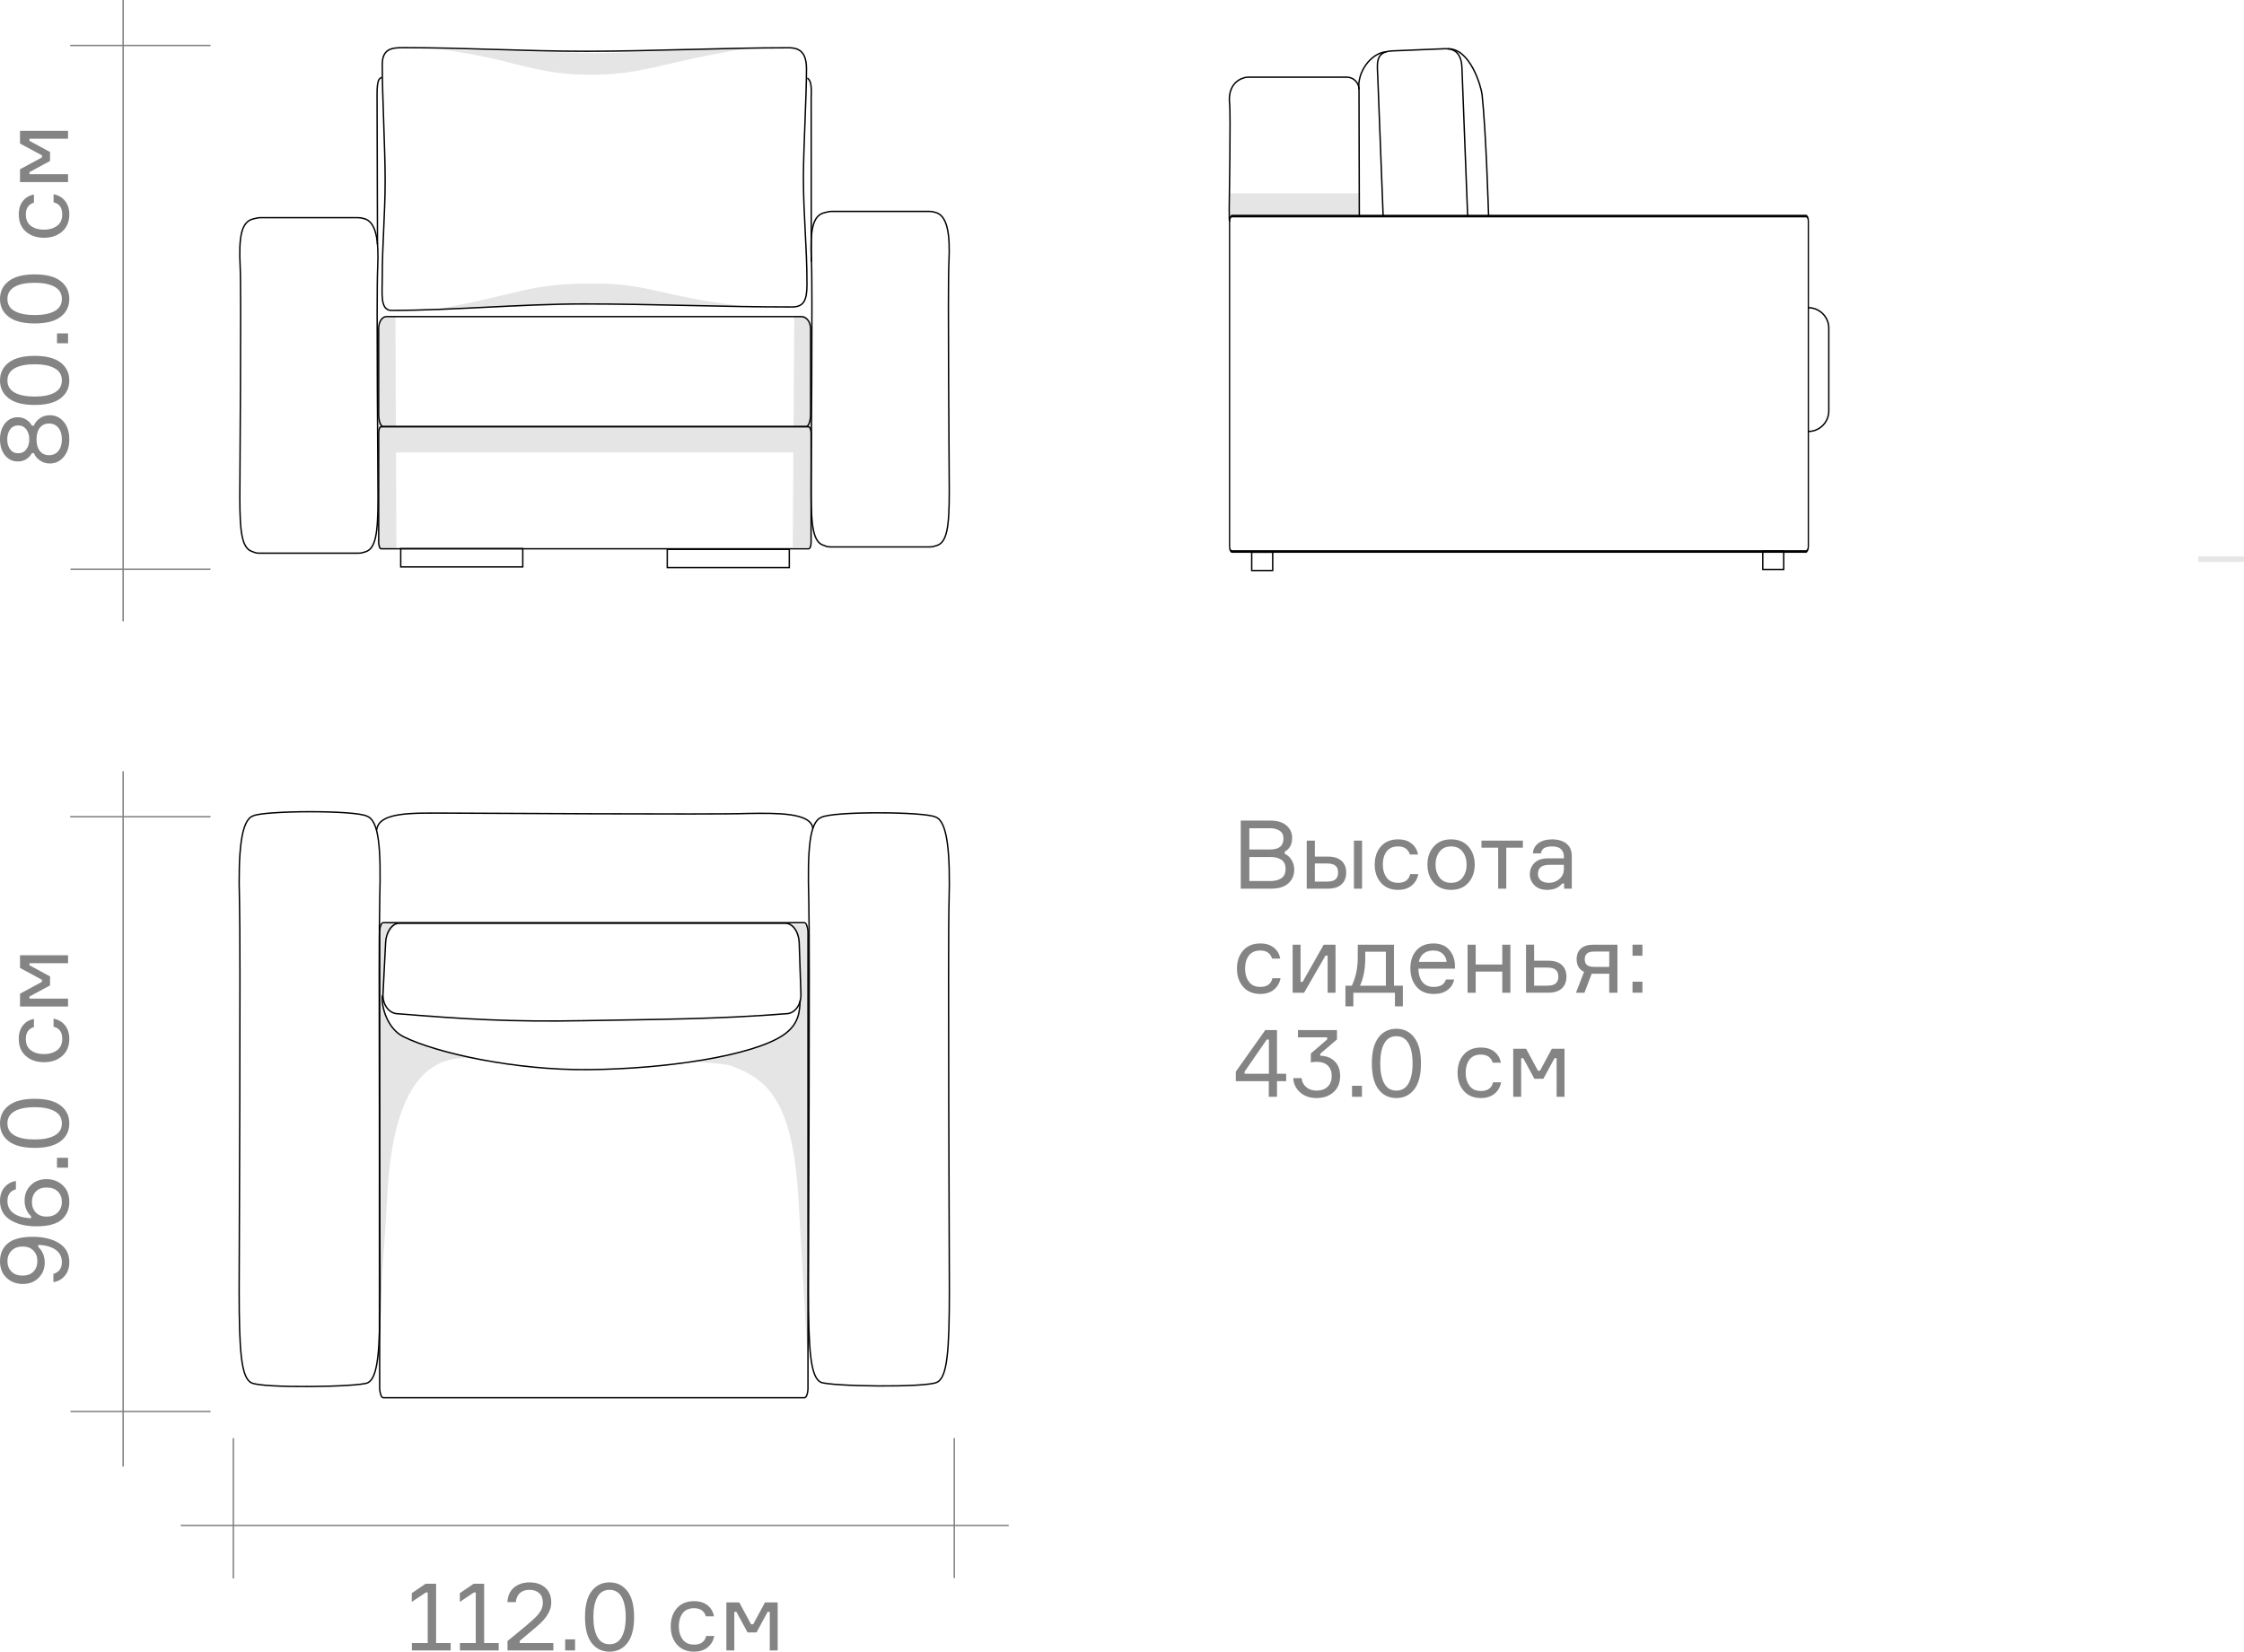 <?xml version="1.0" encoding="UTF-8"?>
<!DOCTYPE svg PUBLIC "-//W3C//DTD SVG 1.1//EN" "http://www.w3.org/Graphics/SVG/1.1/DTD/svg11.dtd">
<!-- Creator: CorelDRAW 2021.5 -->
<svg xmlns="http://www.w3.org/2000/svg" xml:space="preserve" width="170.086mm" height="125.227mm" version="1.1" shape-rendering="geometricPrecision" text-rendering="geometricPrecision" image-rendering="optimizeQuality" fill-rule="evenodd" clip-rule="evenodd"
viewBox="0 0 17007.58 12521.94"
 xmlns:xlink="http://www.w3.org/1999/xlink"
 xmlns:xodm="http://www.corel.com/coreldraw/odm/2003">
 <g id="Тени">
  <g id="_2237747807296">
   <rect fill="#E6E6E6" x="16661.16" y="4218.6" width="346.42" height="41.34"/>
   <g>
    <path fill="black" fill-opacity="0.102" d="M2937.02 9034.07c44.55,-772.55 291.05,-996.94 553.65,-1010.91 27.96,-1.5 58.28,-2.79 90.43,-3.9 -220.46,-45.55 -406.86,-103.39 -523.17,-160.8 -131.16,-64.71 -171.64,-244.7 -160.34,-313.59l19.56 -389.25c4.09,-81.21 124.02,-169.06 67.03,-160.28l-104.51 16.14 -15.34 103.48 0 3239.48c34.24,-876.94 29.17,-565.52 72.7,-1320.38zm2304.02 -986.07c156.09,9.38 265.39,19.85 294.15,30.22 277.41,99.97 471.59,259.91 515.6,999.23 19.96,335.57 72.97,1277 72.97,1277 0,-1735.17 7.15,-2791.76 9.49,-2805.97l-9.49 -384.12c-1.41,-57.8 -1.66,-112.67 -22.55,-155.37l-143.17 -0.62c52.32,7.4 91.49,70.94 94.05,147.25l13.03 389.25c0.45,13.21 0.94,43.86 -1.21,55.96l-2.14 25.96c-5.17,73.55 0.81,135.67 -131.24,222.4 -129.79,85.24 -385.93,153.74 -689.49,198.82z"/>
    <path fill="black" fill-opacity="0.102" d="M3351.21 377.42c514.32,61.74 673.09,182.35 1084.63,188.94 438.64,7.02 563.61,-94.46 1245.93,-202.55 -383.68,8.54 -759.07,30.28 -1142.76,38.84l-1187.81 -25.23z"/>
    <polygon fill="black" fill-opacity="0.102" points="2870.69,2531.2 2892.07,2413.69 2996.88,2400.48 3000.52,3235.59 6014.54,3235.59 6019.97,2400.48 6102.02,2394.62 6142.52,2475.59 6143.66,3235.59 6149.79,3235.59 6149.79,3430.51 6143.95,3430.51 6145.04,4149.09 6008.62,4149.09 6013.29,3430.51 3001.38,3430.51 3004.58,4160.56 2868.17,4160.56 "/>
    <path fill="black" fill-opacity="0.102" d="M3293.74 2346.88c678.38,-121.33 697.66,-196.44 1196.71,-197.37 438.63,-0.81 480.38,91.86 1131.64,170.15 -383.69,-7.06 -761.5,-8.15 -1145.18,-15.24l-1183.17 42.46z"/>
    <polygon fill="black" fill-opacity="0.102" points="9323.46,1465.91 10307.93,1465.91 10307.93,1637.53 9323.46,1637.53 "/>
    <g>
     <path fill="none" stroke="black" stroke-width="10.58" stroke-miterlimit="22.926" d="M7041.91 1602.85l-740.01 0c-16.28,0 -37.65,5.62 -52.44,9.43 -93,20.52 -110.62,141.86 -99.42,365.1 9.65,192.21 -2.7,1632.45 -2.7,1742.72 0,273.52 16.24,392.64 97.94,415.22 19.67,7.76 23.7,11.16 56.62,11.16l740.01 0c31.81,0 34.98,-4.81 54.71,-9.6 81.68,-22.49 97.94,-140.96 97.94,-413.09 0,-109.7 -12.35,-1542.49 -2.7,-1733.71 11.2,-222.08 -13.01,-360.39 -106.02,-380.82 -15.75,-5.1 -25.83,-6.41 -43.93,-6.41z"/>
     <path fill="none" stroke="black" stroke-width="10.58" stroke-miterlimit="22.926" d="M2928.99 2400.48c1080.05,0 2063.89,0 3143.99,0 41.77,0 70.57,41.68 70.57,92.49l0 647.47c0,50.89 -14.73,92.5 -32.73,92.5l-3208.13 0c-18,0 -32.73,-41.62 -32.73,-92.5l0 -647.47c0,-50.86 23.88,-92.49 59.04,-92.49z"/>
     <rect fill="none" stroke="black" stroke-width="10.58" stroke-miterlimit="22.926" x="2870.12" y="3235.6" width="3277.28" height="924.96" rx="19.08" ry="46.25"/>
     <rect fill="none" stroke="black" stroke-width="10.58" stroke-miterlimit="22.926" x="3037.18" y="4159.15" width="924.96" height="138.74"/>
     <rect fill="none" stroke="black" stroke-width="10.58" stroke-miterlimit="22.926" x="5057.28" y="4164.6" width="924.96" height="138.74"/>
     <path fill="none" stroke="black" stroke-width="10.58" stroke-miterlimit="22.926" d="M2861.03 1852.29l-3.21 -1127.06c-0.57,-64.97 3.75,-101.33 13.95,-121.01 3.47,-6.68 13.49,-15.11 23.48,-17.33m3223.43 5.69c31.11,16.45 32.45,73.24 29.4,152.74l0.62 1238.98"/>
     <path fill="none" stroke="black" stroke-width="10.58" stroke-miterlimit="22.926" d="M3058.38 361.33c479.91,0 906.35,27.43 1386.26,27.43 486.4,0 1046.17,-26.69 1532.57,-26.69 88.58,0 135.24,39.86 135.24,161.95 0,210.79 -23.28,608.1 -23.28,818.9 0,295.62 26.98,519.47 26.98,815.1 0,122.09 -25.78,169.28 -114.35,169.28 -512.32,0 -1062.83,-22.94 -1575.13,-22.94 -485.61,0 -985.64,48.95 -1459.27,48.95 -88.59,0 -70.08,-128.68 -70.08,-250.77 0,-255.44 21.75,-478.02 21.75,-733.45 0,-250.98 -21.75,-628.04 -21.75,-879.01 0,-122.12 72.49,-128.74 161.06,-128.74z"/>
     <path fill="none" stroke="black" stroke-width="10.58" stroke-miterlimit="22.926" d="M2712.17 1650.25l-740 0c-16.29,0 -37.65,5.62 -52.44,9.43 -93.01,20.52 -110.62,141.86 -99.42,365.1 9.65,192.21 -2.7,1632.45 -2.7,1742.72 0,273.52 16.24,392.64 97.94,415.22 19.67,7.76 23.7,11.16 56.62,11.16l740 0c31.82,0 34.99,-4.81 54.72,-9.6 81.68,-22.49 97.94,-140.96 97.94,-413.09 0,-109.7 -12.35,-1542.49 -2.7,-1733.71 11.2,-222.08 -13.01,-360.39 -106.02,-380.82 -15.75,-5.1 -25.83,-6.41 -43.94,-6.41z"/>
    </g>
    <g>
     <path fill="none" stroke="black" stroke-width="10.58" stroke-miterlimit="22.926" d="M13703.36 2332.81l2.4 0c85.2,0 154.91,69.71 154.91,154.91l0 628.46c0,85.2 -69.71,154.91 -154.91,154.91"/>
     <rect fill="none" stroke="black" stroke-width="10.58" stroke-miterlimit="22.926" x="13360.14" y="4178.3" width="159.07" height="138.74"/>
     <rect fill="none" stroke="black" stroke-width="10.58" stroke-miterlimit="22.926" x="9486.9" y="4186.36" width="159.07" height="138.74"/>
     <path fill="none" stroke="black" stroke-width="10.58" stroke-miterlimit="22.926" d="M10483.03 1637.53l-40.87 -1059.96c-3.56,-92.87 -22.28,-186.18 110.26,-191.67l391.2 -16.27c35.17,-1.46 130.86,-4.41 136.46,140.95l43.42 1126.95"/>
     <path fill="none" stroke="black" stroke-width="10.58" stroke-miterlimit="22.926" d="M10507.61 392.41c-120.18,9.6 -223.77,158.35 -207.51,285.15"/>
     <path fill="none" stroke="black" stroke-width="10.58" stroke-miterlimit="22.926" d="M10972.07 369.88c171.83,-5.8 254.8,290.21 260.89,347.95 30.61,290.79 47.02,860.6 49.38,919.7"/>
     <rect fill="none" stroke="black" stroke-width="10.58" stroke-miterlimit="22.926" transform="matrix(1.80452E-14 -1.897 0.916 6.75226E-14 9319.05 4181.16)" width="1340.58" height="4788.93" rx="19.5" ry="19.5"/>
     <path fill="none" fill-rule="nonzero" stroke="black" stroke-width="10.58" stroke-miterlimit="22.926" d="M9319.05 1680.9c-3.97,-12.36 -1.12,-67.5 -2.72,-89.57 0,-51.31 12.29,-721.35 2.7,-810.72 -9.42,-87.76 24.56,-166.31 109.05,-190.16 11.22,-4.85 26.57,-5.36 39.53,-5.36l14.48 0 725.54 0c50.88,0 92.35,41.62 92.47,92.47l2.32 959.97"/>
    </g>
    <g>
     <path fill="none" stroke="black" stroke-width="10.58" stroke-miterlimit="22.926" d="M6220.01 10478.92c-77.34,-39.56 -92.79,-241.59 -92.79,-705.67 0,-187.09 11.78,-2630.52 2.56,-2956.62 -10.61,-378.73 6.13,-584.61 94.49,-619.75 87.58,-47.95 789.54,-43.49 867.09,-2.39 89.11,32.26 112.15,266.94 101.5,643.66 -9.19,324.44 2.54,2755.25 2.54,2941.39 0,461.63 -15.44,662.67 -93.43,699.73 -79.61,42.35 -810.82,32.45 -881.96,-0.35z"/>
     <path fill="none" stroke="black" stroke-width="10.58" stroke-miterlimit="22.926" d="M6160.66 6281.65c-10.91,-121.58 -272.82,-117.89 -496.61,-114.35 -249.38,9.73 -2117.83,-2.75 -2260.9,-2.75 -261.57,0.43 -532.87,-14.76 -548.46,128.62"/>
     <path fill="none" stroke="black" stroke-width="10.58" stroke-miterlimit="22.926" d="M2787.88 10483.26c77.34,-39.68 92.79,-242.3 92.79,-707.76 0,-187.63 -11.78,-2638.27 -2.56,-2965.33 10.61,-379.85 -6.13,-586.34 -94.49,-621.58 -87.58,-48.09 -789.54,-43.62 -867.08,-2.4 -89.12,32.36 -112.16,267.72 -101.51,645.56 9.19,325.39 -2.54,2763.38 -2.54,2950.06 0,463 15.44,664.64 93.43,701.81 79.61,42.47 810.82,32.53 881.96,-0.36z"/>
     <rect fill="none" stroke="black" stroke-width="10.58" stroke-miterlimit="22.926" x="2877.39" y="6995.36" width="3246.36" height="3601.22" rx="26.75" ry="75.03"/>
     <path fill="none" stroke="black" stroke-width="10.58" stroke-miterlimit="22.926" d="M6064.47 7584.49c-5.16,73.54 -0.9,179.45 -132.97,266.19 -234.44,153.98 -880.8,253.32 -1474.85,258.63 -549.57,4.92 -1142.48,-123.37 -1397.75,-249.35 -131.16,-64.72 -171.64,-244.72 -160.33,-313.6"/>
     <path fill="none" stroke="black" stroke-width="10.58" stroke-miterlimit="22.926" d="M3026.69 6999.65l2926.33 0c57.37,0 101.58,66.76 104.3,147.99l13.04 389.25c2.72,81.25 -47.01,144.28 -104.3,147.99 -528.41,42.1 -962.61,42.46 -1538.67,53.24 -561.93,10.52 -904.13,-11.47 -1420.25,-53.24 -57.31,-3.71 -108.38,-66.79 -104.3,-147.99l19.56 -389.25c4.08,-81.2 46.93,-147.99 104.29,-147.99z"/>
    </g>
    <path fill="#666666" fill-rule="nonzero" fill-opacity="0.8" d="M9737.04 6456.77l0 15.89c21.68,10.12 39.14,26.02 52.39,47.7 13.25,21.68 19.87,45.52 19.87,71.54 0,43.35 -14.93,78.4 -44.8,105.13 -29.87,26.73 -73.22,40.1 -130.06,40.1l-230.5 0 0 -515.91 224.72 0c52.51,0 93.09,12.4 121.75,37.21 28.66,24.81 42.99,56 42.99,93.57 0,49.62 -18.78,84.53 -56.36,104.77zm-268.07 -177.75l0 161.13 158.24 0c66.97,0 100.44,-27.46 100.44,-82.37 0,-26.98 -9.64,-46.85 -28.91,-59.62 -19.27,-12.76 -43.6,-19.14 -72.98,-19.14l-156.8 0zm0 400.3l161.13 0c33.24,0 60.46,-7.1 81.65,-21.32 21.2,-14.21 31.79,-37.93 31.79,-71.17 0,-31.32 -10.47,-54.08 -31.43,-68.29 -20.96,-14.21 -48.05,-21.32 -81.28,-21.32l-161.86 0 0 182.09zm434.98 -306.37l61.43 0 0 121.39 100.43 0c43.84,0 77.68,10.6 101.52,31.8 23.84,21.19 35.76,50.82 35.76,88.87 0,38.54 -11.92,68.53 -35.76,89.95 -23.85,21.44 -57.69,32.16 -101.52,32.16l-161.86 0 0 -364.18zm61.43 173.42l0 137.29 91.76 0c30.35,0 52.03,-5.78 65.03,-17.35 13.01,-11.56 19.51,-28.66 19.51,-51.3 0,-22.64 -6.5,-39.74 -19.51,-51.31 -13,-11.56 -34.68,-17.34 -65.03,-17.34l-91.76 0zm296.25 -173.42l61.42 0 0 364.18 -61.42 0 0 -364.18zm426.3 254.34l61.43 0c-7.23,36.62 -24.21,65.64 -50.95,87.07 -26.73,21.44 -60.82,32.15 -102.24,32.15 -54.92,0 -98.14,-17.94 -129.7,-53.83 -31.55,-35.89 -47.33,-81.77 -47.33,-137.65 0,-56.36 15.66,-102.36 46.97,-138.01 31.32,-35.64 74.67,-53.47 130.06,-53.47 41.91,0 76,10.48 102.24,31.43 26.26,20.96 42.52,48.78 48.78,83.46l-61.42 0c-13.01,-40.95 -42.88,-61.43 -89.6,-61.43 -39.02,0 -68.04,12.89 -87.06,38.66 -19.03,25.78 -28.55,58.41 -28.55,97.91 0,39.98 9.64,73.22 28.91,99.71 19.27,26.49 48.17,39.74 86.7,39.74 51.07,0 81.65,-21.92 91.76,-65.76zm178.84 -209.54c32.03,-36.13 75.75,-54.2 131.14,-54.2 55.4,0 99.11,18.07 131.14,54.2 32.04,36.13 48.06,81.88 48.06,137.28 0,55.4 -16.02,101.16 -48.06,137.29 -32.03,36.13 -75.75,54.19 -131.14,54.19 -55.4,0 -99.11,-18.06 -131.14,-54.19 -32.04,-36.13 -48.06,-81.89 -48.06,-137.29 0,-55.4 16.02,-101.15 48.06,-137.28zm43.71 235.2c20.24,26.73 49.38,40.1 87.43,40.1 38.06,0 67.2,-13.37 87.43,-40.1 20.23,-26.74 30.35,-59.38 30.35,-97.91 0,-38.54 -10.12,-71.17 -30.35,-97.9 -20.24,-26.74 -49.38,-40.11 -87.43,-40.11 -38.06,0 -67.2,13.37 -87.43,40.11 -20.23,26.74 -30.35,59.37 -30.35,97.9 0,38.54 10.12,71.18 30.35,97.91zm317.93 -226.53l0 -53.48 313.59 0 0 53.48 -125.72 0 0 310.7 -61.42 0 0 -310.7 -126.45 0zm626.46 310.7l0 -38.3 -15.9 0c-25.05,31.8 -62.86,47.69 -113.44,47.69 -39.98,0 -71.77,-11.56 -95.37,-34.68 -23.61,-23.12 -35.41,-51.07 -35.41,-83.81 0,-33.24 11.56,-61.67 34.69,-85.26 23.12,-23.61 58.05,-35.41 104.77,-35.41l118.49 0 0 -14.45c0,-23.13 -7.22,-41.55 -21.67,-55.28 -14.46,-13.73 -36.86,-20.6 -67.21,-20.6 -52.99,0 -81.16,17.59 -84.53,52.75l-61.42 0c2.4,-33.24 16.74,-59.25 42.99,-78.04 26.26,-18.79 60.1,-28.18 101.52,-28.18 46.73,0 83.45,10.84 110.19,32.52 26.73,21.68 40.1,52.75 40.1,93.2l0 247.84 -57.81 0zm-114.16 -44.08c30.35,0 56.6,-10 78.76,-29.99 22.16,-19.99 33.24,-44.44 33.24,-73.34l0 -33.24 -109.1 0c-58.29,0 -87.43,23.12 -87.43,69.37 0,20.71 7.35,37.09 22.04,49.14 14.7,12.04 35.53,18.06 62.51,18.06zm-2096.88 723.36l61.43 0c-7.23,36.62 -24.21,65.64 -50.95,87.07 -26.73,21.44 -60.82,32.15 -102.24,32.15 -54.92,0 -98.14,-17.94 -129.7,-53.83 -31.55,-35.89 -47.33,-81.77 -47.33,-137.65 0,-56.36 15.66,-102.36 46.97,-138.01 31.32,-35.64 74.67,-53.47 130.06,-53.47 41.91,0 76,10.48 102.24,31.43 26.26,20.96 42.52,48.78 48.78,83.46l-61.42 0c-13.01,-40.95 -42.88,-61.43 -89.6,-61.43 -39.02,0 -68.04,12.89 -87.06,38.66 -19.03,25.78 -28.55,58.41 -28.55,97.91 0,39.98 9.64,73.22 28.91,99.71 19.27,26.49 48.17,39.74 86.7,39.74 51.07,0 81.65,-21.92 91.76,-65.76zm239.9 109.83l-86.71 0 0 -364.18 59.98 0 0 281.8 15.9 0 159.68 -281.8 89.6 0 0 364.18 -59.98 0 0 -281.8 -15.9 0 -162.57 281.8zm681.38 -53.47l67.2 0 0 156.79 -59.98 0 0 -103.32 -315.04 0 0 103.32 -59.97 0 0 -156.79 48.41 0c29.87,-63.59 44.8,-133.92 44.8,-211l0 -99.71 274.58 0 0 310.71zm-61.43 0l0 -257.23 -156.07 0 0 46.24c0,82.37 -13.25,152.71 -39.74,211l195.81 0zm523.86 -150.3l0 20.96 -277.46 0c0.97,43.84 11.32,77.92 31.07,102.24 19.76,24.33 48.18,36.49 85.26,36.49 50.1,0 80.93,-18.79 92.49,-56.36l62.14 0c-6.26,32.76 -22.76,59.25 -49.5,79.48 -26.73,20.24 -61.78,30.35 -105.13,30.35 -55.4,0 -98.74,-18.06 -130.06,-54.19 -31.31,-36.13 -46.97,-83.09 -46.97,-140.9 0,-56.85 15.66,-102.36 46.97,-136.56 31.32,-34.21 74.19,-51.31 128.62,-51.31 51.54,0 91.28,16.26 119.22,48.78 27.94,32.51 42.39,72.86 43.35,121.02zm-164.02 -116.33c-31.31,0 -56.36,8.07 -75.15,24.21 -18.79,16.14 -30.35,36.73 -34.68,61.78l210.26 0c-1.92,-24.56 -11.8,-45.04 -29.62,-61.42 -17.83,-16.38 -41.43,-24.57 -70.82,-24.57zm583.84 320.1l-61.43 0 0 -160.41 -201.59 0 0 160.41 -61.43 0 0 -364.18 61.43 0 0 150.3 201.59 0 0 -150.3 61.43 0 0 364.18zm630.07 -364.18l181.36 0 0 364.18 -62.14 0 0 -143.79 -110.55 0c-9.63,0 -17.1,-0.24 -22.4,-0.72l-54.92 144.51 -64.31 0 61.42 -158.24c-37.57,-17.83 -56.36,-49.62 -56.36,-95.38 0,-35.16 10.96,-62.38 32.88,-81.64 21.92,-19.27 53.59,-28.91 95.01,-28.91zm119.22 52.03l-112.72 0c-26.49,0 -45.28,5.06 -56.36,15.18 -11.08,10.11 -16.62,24.81 -16.62,44.08 0,18.78 5.54,33 16.62,42.63 11.08,9.64 29.87,14.45 56.36,14.45l112.72 0 0 -116.33zm-1874.32 1101.26l-75.15 0 0 -83.81 75.15 0 0 83.81zm125.73 -450.16c33.72,-43.83 78.76,-65.75 135.11,-65.75 56.37,0 101.52,22.04 135.48,66.12 33.97,44.07 50.95,109.7 50.95,196.9 0,87.18 -16.98,152.7 -50.95,196.54 -33.96,43.83 -79.12,65.75 -135.48,65.75 -56.36,0 -101.39,-21.92 -135.11,-65.75 -33.73,-43.84 -50.59,-109.35 -50.59,-196.54 0,-87.67 16.86,-153.43 50.59,-197.27zm43.35 348.64c20.24,36.37 50.83,54.56 91.76,54.56 40.95,0 71.66,-18.19 92.13,-54.56 20.47,-36.37 30.71,-86.82 30.71,-151.37 0,-65.04 -10.24,-115.73 -30.71,-152.1 -20.48,-36.37 -51.19,-54.56 -92.13,-54.56 -40.94,0 -71.53,18.19 -91.76,54.56 -20.23,36.37 -30.35,87.06 -30.35,152.1 0,64.55 10.12,115 30.35,151.37zm824.45 -8.31l61.43 0c-7.23,36.62 -24.21,65.64 -50.95,87.07 -26.73,21.44 -60.82,32.15 -102.24,32.15 -54.92,0 -98.14,-17.94 -129.7,-53.83 -31.55,-35.89 -47.33,-81.77 -47.33,-137.65 0,-56.36 15.66,-102.36 46.97,-138.01 31.32,-35.64 74.67,-53.47 130.06,-53.47 41.91,0 76,10.48 102.24,31.43 26.26,20.96 42.52,48.78 48.78,83.46l-61.42 0c-13.01,-40.95 -42.88,-61.43 -89.6,-61.43 -39.02,0 -68.04,12.89 -87.06,38.66 -19.03,25.78 -28.55,58.41 -28.55,97.91 0,39.98 9.64,73.22 28.91,99.71 19.27,26.49 48.17,39.74 86.7,39.74 51.07,0 81.65,-21.92 91.76,-65.76zm153.18 109.83l0 -364.18 97.55 0 89.59 166.19 15.9 0 89.59 -166.19 96.1 0 0 364.18 -59.98 0 0 -292.64 -15.9 0 -84.53 156.08 -67.93 0 -84.53 -156.08 -15.9 0 0 292.64 -59.98 0zm158.24 -1153.29l0 121.39 107.65 0c43.84,0 77.69,10.6 101.52,31.8 23.85,21.19 35.77,50.82 35.77,88.87 0,38.54 -11.92,68.53 -35.77,89.95 -23.84,21.44 -57.69,32.16 -101.52,32.16l-169.08 0 0 -364.18 61.43 0zm0 310.71l98.98 0c30.35,0 52.03,-5.78 65.04,-17.35 13.01,-11.56 19.51,-28.66 19.51,-51.3 0,-22.64 -6.5,-39.74 -19.51,-51.31 -13.01,-11.56 -34.69,-17.34 -65.04,-17.34l-98.98 0 0 137.29zm820.83 53.47l-75.15 0 0 -83.81 75.15 0 0 83.81zm0 -280.35l-75.15 0 0 -83.82 75.15 0 0 83.82zm-2769.59 894.6l69.37 0 0 56.36 -69.37 0 0 118.5 -62.15 0 0 -118.5 -250 0 0 -72.26 223.28 -315.04 88.87 0 0 330.94zm-245.67 0l184.26 0 0 -259.4 -15.9 0 -168.36 243.5 0 15.9zm404.65 -330.94l295.52 0 0 70.82 -126.44 108.38 0 15.18c44.8,0.96 81.04,14.93 108.74,41.91 27.7,26.97 41.55,64.31 41.55,111.99 0,51.55 -16.62,92.24 -49.86,122.11 -33.24,29.87 -76.12,44.8 -128.61,44.8 -50.59,0 -92.01,-14.21 -124.28,-42.63 -32.28,-28.42 -49.86,-64.55 -52.75,-108.38l63.59 0c2.89,28.42 14.81,51.3 35.76,68.65 20.96,17.34 46.85,26.01 77.69,26.01 35.16,0 63.1,-9.88 83.81,-29.63 20.71,-19.75 31.07,-46.73 31.07,-80.93 0,-33.72 -9.88,-60.1 -29.63,-79.12 -19.75,-19.03 -47.93,-28.55 -84.53,-28.55 -17.83,0 -32.52,1.45 -44.08,4.34l0 -67.2 123.55 -106.94 0 -15.9 -221.1 0 0 -54.92z"/>
    <path fill="#666666" fill-rule="nonzero" fill-opacity="0.8" d="M3121.65 12512.55l0 -56.36 119.95 0 0 -382.97 -14.45 0 -106.22 71.54 0 -66.48 105.49 -71.54 78.77 0 0 449.44 110.55 0 0 56.36 -294.09 0zm364.18 0l0 -56.36 119.95 0 0 -382.97 -14.45 0 -106.22 71.54 0 -66.48 105.49 -71.54 78.77 0 0 449.44 110.55 0 0 56.36 -294.09 0zm423.43 -366.34l-63.59 0c2.89,-48.66 19.87,-85.74 50.94,-111.28 31.07,-25.53 70.22,-38.29 117.42,-38.29 49.13,0 88.75,13.36 118.86,40.1 30.1,26.74 45.16,64.67 45.16,113.8 0,59.74 -37.34,120.67 -112,182.81l-127.16 106.94 0 15.9 255.06 0 0 56.36 -347.56 0 0 -71.54 74.43 -60.7c46.25,-37.09 84.54,-69.61 114.88,-97.54 11.57,-10.12 20.84,-18.79 27.83,-26.01 6.98,-7.23 14.93,-16.74 23.84,-28.55 8.91,-11.8 15.66,-24.2 20.23,-37.21 4.58,-13.01 6.87,-26.5 6.87,-40.47 0,-31.31 -9.15,-55.4 -27.46,-72.26 -18.31,-16.86 -43.12,-25.29 -74.43,-25.29 -29.38,0 -53.11,7.83 -71.18,23.48 -18.06,15.66 -28.78,38.91 -32.15,69.74zm449.43 366.34l-75.15 0 0 -83.81 75.15 0 0 83.81zm125.73 -450.16c33.72,-43.83 78.76,-65.75 135.11,-65.75 56.37,0 101.52,22.04 135.48,66.12 33.97,44.07 50.95,109.7 50.95,196.9 0,87.18 -16.98,152.7 -50.95,196.54 -33.96,43.83 -79.12,65.75 -135.48,65.75 -56.36,0 -101.39,-21.92 -135.11,-65.75 -33.73,-43.84 -50.59,-109.35 -50.59,-196.54 0,-87.67 16.86,-153.43 50.59,-197.27zm43.35 348.64c20.24,36.37 50.83,54.56 91.76,54.56 40.95,0 71.66,-18.19 92.13,-54.56 20.47,-36.37 30.71,-86.82 30.71,-151.37 0,-65.04 -10.24,-115.73 -30.71,-152.1 -20.48,-36.37 -51.19,-54.56 -92.13,-54.56 -40.94,0 -71.53,18.19 -91.76,54.56 -20.23,36.37 -30.35,87.06 -30.35,152.1 0,64.55 10.12,115 30.35,151.37zm824.45 -8.31l61.43 0c-7.23,36.62 -24.21,65.64 -50.95,87.07 -26.73,21.44 -60.82,32.15 -102.24,32.15 -54.92,0 -98.14,-17.94 -129.7,-53.83 -31.55,-35.89 -47.33,-81.77 -47.33,-137.65 0,-56.36 15.66,-102.36 46.97,-138.01 31.32,-35.64 74.67,-53.47 130.06,-53.47 41.91,0 76,10.48 102.24,31.43 26.26,20.96 42.52,48.78 48.78,83.46l-61.42 0c-13.01,-40.95 -42.88,-61.43 -89.6,-61.43 -39.02,0 -68.04,12.89 -87.06,38.66 -19.03,25.78 -28.55,58.41 -28.55,97.91 0,39.98 9.64,73.22 28.91,99.71 19.27,26.49 48.17,39.74 86.7,39.74 51.07,0 81.65,-21.92 91.76,-65.76zm153.18 109.83l0 -364.18 97.55 0 89.59 166.19 15.9 0 89.59 -166.19 96.1 0 0 364.18 -59.98 0 0 -292.64 -15.9 0 -84.53 156.08 -67.93 0 -84.53 -156.08 -15.9 0 0 292.64 -59.98 0z"/>
    <path fill="#666666" fill-rule="nonzero" fill-opacity="0.8" d="M241.34 3226.84l15.9 0c6.74,-19.75 20.83,-37.82 42.27,-54.2 21.44,-16.38 47.57,-24.57 78.4,-24.57 42.39,0 77.56,16.74 105.49,50.23 27.94,33.48 41.91,77.68 41.91,132.58 0,54.92 -13.97,99.11 -41.91,132.59 -27.94,33.48 -63.11,50.22 -105.49,50.22 -30.35,0 -56.36,-8.19 -78.04,-24.56 -21.68,-16.38 -35.89,-34.45 -42.63,-54.2l-15.9 0c-6.75,15.9 -19.51,30.47 -38.3,43.72 -18.79,13.25 -41.43,19.87 -67.93,19.87 -39.98,0 -72.5,-15.66 -97.54,-46.97 -25.05,-31.31 -37.57,-71.54 -37.57,-120.67 0,-49.13 12.52,-89.35 37.57,-120.66 25.05,-31.32 57.57,-46.97 97.54,-46.97 25.54,0 47.94,6.74 67.21,20.23 19.27,13.49 32.27,27.94 39.02,43.36zm-164.39 28.54c-14.69,19.99 -22.04,45.16 -22.04,75.51 0,30.35 7.35,55.52 22.04,75.52 14.7,19.99 35.05,29.99 61.06,29.99 26.02,0 46.49,-10 61.43,-29.99 14.93,-20 22.4,-45.17 22.4,-75.52 0,-30.35 -7.47,-55.52 -22.4,-75.51 -14.94,-19.99 -35.41,-29.99 -61.43,-29.99 -26.01,0 -46.36,10 -61.06,29.99zm365.63 163.3c17.58,-21.44 26.37,-50.7 26.37,-87.79 0,-37.09 -8.79,-66.36 -26.37,-87.78 -17.59,-21.44 -41.07,-32.16 -70.46,-32.16 -29.87,0 -53.23,10.6 -70.09,31.8 -16.86,21.19 -25.29,50.58 -25.29,88.14 0,37.58 8.43,66.97 25.29,88.15 16.86,21.2 40.22,31.8 70.09,31.8 29.39,0 52.87,-10.72 70.46,-32.16zm-36.5 -1884.8l0 -61.43c36.62,7.23 65.64,24.21 87.07,50.95 21.44,26.73 32.15,60.82 32.15,102.24 0,54.92 -17.94,98.14 -53.83,129.7 -35.89,31.55 -81.77,47.33 -137.65,47.33 -56.36,0 -102.36,-15.66 -138.01,-46.97 -35.64,-31.32 -53.47,-74.67 -53.47,-130.06 0,-41.91 10.48,-76 31.43,-102.24 20.96,-26.26 48.78,-42.52 83.46,-48.78l0 61.42c-40.95,13.01 -61.43,42.88 -61.43,89.6 0,39.02 12.89,68.04 38.66,87.06 25.78,19.03 58.41,28.55 97.91,28.55 39.98,0 73.22,-9.64 99.71,-28.91 26.49,-19.27 39.74,-48.17 39.74,-86.7 0,-51.07 -21.92,-81.65 -65.76,-91.76zm109.83 -153.18l-364.18 0 0 -97.55 166.19 -89.59 0 -15.9 -166.19 -89.59 0 -96.1 364.18 0 0 59.98 -292.64 0 0 15.9 156.08 84.53 0 67.93 -156.08 84.53 0 15.9 292.64 0 0 59.98zm-450.16 1638.77c-43.83,-33.72 -65.75,-78.76 -65.75,-135.11 0,-56.37 22.04,-101.52 66.12,-135.48 44.07,-33.97 109.7,-50.95 196.9,-50.95 87.18,0 152.7,16.98 196.54,50.95 43.83,33.96 65.75,79.12 65.75,135.48 0,56.36 -21.92,101.39 -65.75,135.11 -43.84,33.73 -109.35,50.59 -196.54,50.59 -87.67,0 -153.43,-16.86 -197.27,-50.59zm348.64 -43.35c36.37,-20.24 54.56,-50.83 54.56,-91.76 0,-40.95 -18.19,-71.66 -54.56,-92.13 -36.37,-20.47 -86.82,-30.71 -151.37,-30.71 -65.04,0 -115.73,10.24 -152.1,30.71 -36.37,20.48 -54.56,51.19 -54.56,92.13 0,40.94 18.19,71.53 54.56,91.76 36.37,20.23 87.06,30.35 152.1,30.35 64.55,0 115,-10.12 151.37,-30.35zm101.52 -448.71l0 75.15 -83.81 0 0 -75.15 83.81 0zm-450.16 -125.73c-43.83,-33.72 -65.75,-78.76 -65.75,-135.11 0,-56.37 22.04,-101.52 66.12,-135.48 44.07,-33.97 109.7,-50.95 196.9,-50.95 87.18,0 152.7,16.98 196.54,50.95 43.83,33.96 65.75,79.12 65.75,135.48 0,56.36 -21.92,101.39 -65.75,135.11 -43.84,33.73 -109.35,50.59 -196.54,50.59 -87.67,0 -153.43,-16.86 -197.27,-50.59zm348.64 -43.35c36.37,-20.24 54.56,-50.83 54.56,-91.76 0,-40.95 -18.19,-71.66 -54.56,-92.13 -36.37,-20.47 -86.82,-30.71 -151.37,-30.71 -65.04,0 -115.73,10.24 -152.1,30.71 -36.37,20.48 -54.56,51.19 -54.56,92.13 0,40.94 18.19,71.53 54.56,91.76 36.37,20.23 87.06,30.35 152.1,30.35 64.55,0 115,-10.12 151.37,-30.35z"/>
    <path fill="#666666" fill-rule="nonzero" fill-opacity="0.8" d="M338.88 9572.39c0,46.25 -15.54,84.78 -46.61,115.61 -31.07,30.83 -70.45,46.25 -118.13,46.25 -49.62,0 -91.04,-15.54 -124.28,-46.61 -33.24,-31.07 -49.86,-72.86 -49.86,-125.36 0,-57.33 19.75,-102.6 59.25,-135.84 39.5,-33.24 102.6,-49.86 189.31,-49.86 81.41,0 147.89,16.25 199.43,48.77 51.55,32.52 77.32,80.33 77.32,143.43 0,41.91 -11.2,76.24 -33.6,102.96 -22.4,26.74 -51.42,43 -87.06,48.78l0 -62.87c42.87,-12.52 64.31,-42.15 64.31,-88.87 0,-39.98 -15.9,-71.3 -47.69,-93.93 -31.8,-22.64 -75.64,-34.93 -131.51,-36.85l0 15.9c13.01,10.59 24.45,26.13 34.33,46.6 9.87,20.48 14.81,44.44 14.81,71.9zm-251.45 -90.31c-20.71,21.19 -31.07,47.69 -31.07,79.48 0,31.8 10.12,57.93 30.35,78.41 20.23,20.47 48.41,30.71 84.54,30.71 36.13,0 63.83,-10.36 83.09,-31.07 19.26,-20.72 28.9,-47.21 28.9,-79.49 0,-31.8 -9.88,-58.05 -29.63,-78.77 -19.75,-20.71 -46.97,-31.07 -81.64,-31.07 -35.65,0 -63.83,10.6 -84.54,31.8zm98.99 -380.8c0,-46.25 15.54,-84.78 46.61,-115.61 31.07,-30.83 70.45,-46.25 118.13,-46.25 49.62,0 91.04,15.54 124.28,46.61 33.24,31.08 49.86,72.87 49.86,125.37 0,57.32 -19.75,102.6 -59.25,135.84 -39.5,33.24 -102.6,49.86 -189.31,49.86 -81.41,0 -147.89,-16.26 -199.43,-48.78 -51.55,-32.52 -77.32,-80.33 -77.32,-143.43 0,-41.91 11.2,-76.23 33.6,-102.96 22.4,-26.74 51.42,-43 87.06,-48.78l0 62.87c-42.87,12.53 -64.31,42.15 -64.31,88.87 0,39.99 15.9,71.3 47.69,93.93 31.8,22.64 75.64,34.93 131.51,36.85l0 -15.89c-13.01,-10.6 -24.45,-26.14 -34.33,-46.61 -9.87,-20.48 -14.81,-44.44 -14.81,-71.9zm251.45 90.32c20.71,-21.2 31.07,-47.7 31.07,-79.49 0,-31.8 -10.12,-57.93 -30.35,-78.4 -20.23,-20.48 -48.41,-30.72 -84.53,-30.72 -36.14,0 -63.84,10.36 -83.09,31.08 -19.27,20.71 -28.91,47.21 -28.91,79.48 0,31.8 9.88,58.05 29.63,78.77 19.75,20.71 46.97,31.07 81.64,31.07 35.65,0 63.83,-10.6 84.54,-31.79zm78.04 -414.03l0 75.15 -83.81 0 0 -75.15 83.81 0zm-450.16 -125.73c-43.83,-33.72 -65.75,-78.76 -65.75,-135.11 0,-56.37 22.04,-101.52 66.12,-135.48 44.07,-33.97 109.7,-50.95 196.9,-50.95 87.18,0 152.7,16.98 196.54,50.95 43.83,33.96 65.75,79.12 65.75,135.48 0,56.36 -21.92,101.39 -65.75,135.11 -43.84,33.73 -109.35,50.59 -196.54,50.59 -87.67,0 -153.43,-16.86 -197.27,-50.59zm348.64 -43.35c36.37,-20.24 54.56,-50.83 54.56,-91.76 0,-40.95 -18.19,-71.66 -54.56,-92.13 -36.37,-20.47 -86.82,-30.71 -151.37,-30.71 -65.04,0 -115.73,10.24 -152.1,30.71 -36.37,20.48 -54.56,51.19 -54.56,92.13 0,40.94 18.19,71.53 54.56,91.76 36.37,20.23 87.06,30.35 152.1,30.35 64.55,0 115,-10.12 151.37,-30.35zm-8.31 -824.45l0 -61.43c36.62,7.23 65.64,24.21 87.07,50.95 21.44,26.73 32.15,60.82 32.15,102.24 0,54.92 -17.94,98.14 -53.83,129.7 -35.89,31.55 -81.77,47.33 -137.65,47.33 -56.36,0 -102.36,-15.66 -138.01,-46.97 -35.64,-31.32 -53.47,-74.67 -53.47,-130.06 0,-41.91 10.48,-76 31.43,-102.24 20.96,-26.26 48.78,-42.52 83.46,-48.78l0 61.42c-40.95,13.01 -61.43,42.88 -61.43,89.6 0,39.02 12.89,68.04 38.66,87.06 25.78,19.03 58.41,28.55 97.91,28.55 39.98,0 73.22,-9.64 99.71,-28.91 26.49,-19.27 39.74,-48.17 39.74,-86.7 0,-51.07 -21.92,-81.65 -65.76,-91.76zm109.83 -153.18l-364.18 0 0 -97.55 166.19 -89.59 0 -15.9 -166.19 -89.59 0 -96.1 364.18 0 0 59.98 -292.64 0 0 15.9 156.08 84.53 0 67.93 -156.08 84.53 0 15.9 292.64 0 0 59.98z"/>
    <g>
     <line fill="none" stroke="gray" stroke-width="10.58" stroke-miterlimit="22.926" x1="534.62" y1="4315.29" x2="1595.47" y2= "4315.29" />
     <line fill="none" stroke="gray" stroke-width="10.58" stroke-miterlimit="22.926" x1="532.03" y1="344.6" x2="1595.47" y2= "344.6" />
     <line fill="none" stroke="gray" stroke-width="10.58" stroke-miterlimit="22.926" x1="933.28" y1="4710.84" x2="933.28" y2= "0" />
    </g>
    <g>
     <line fill="none" stroke="gray" stroke-width="10.58" stroke-miterlimit="22.926" x1="534.62" y1="10700.94" x2="1595.47" y2= "10700.94" />
     <line fill="none" stroke="gray" stroke-width="10.58" stroke-miterlimit="22.926" x1="532.03" y1="6191.88" x2="1595.47" y2= "6191.88" />
     <line fill="none" stroke="gray" stroke-width="10.58" stroke-miterlimit="22.926" x1="933.28" y1="11118.42" x2="933.28" y2= "5847.28" />
    </g>
    <g>
     <line fill="none" stroke="gray" stroke-width="10.58" stroke-miterlimit="22.926" x1="1768.61" y1="11966.51" x2="1768.61" y2= "10903.07" />
     <line fill="none" stroke="gray" stroke-width="10.58" stroke-miterlimit="22.926" x1="7645.18" y1="11565.26" x2="1369.95" y2= "11565.26" />
     <line fill="none" stroke="gray" stroke-width="10.58" stroke-miterlimit="22.926" x1="7232.74" y1="11963.92" x2="7232.74" y2= "10903.07" />
    </g>
   </g>
  </g>
 </g>
</svg>
